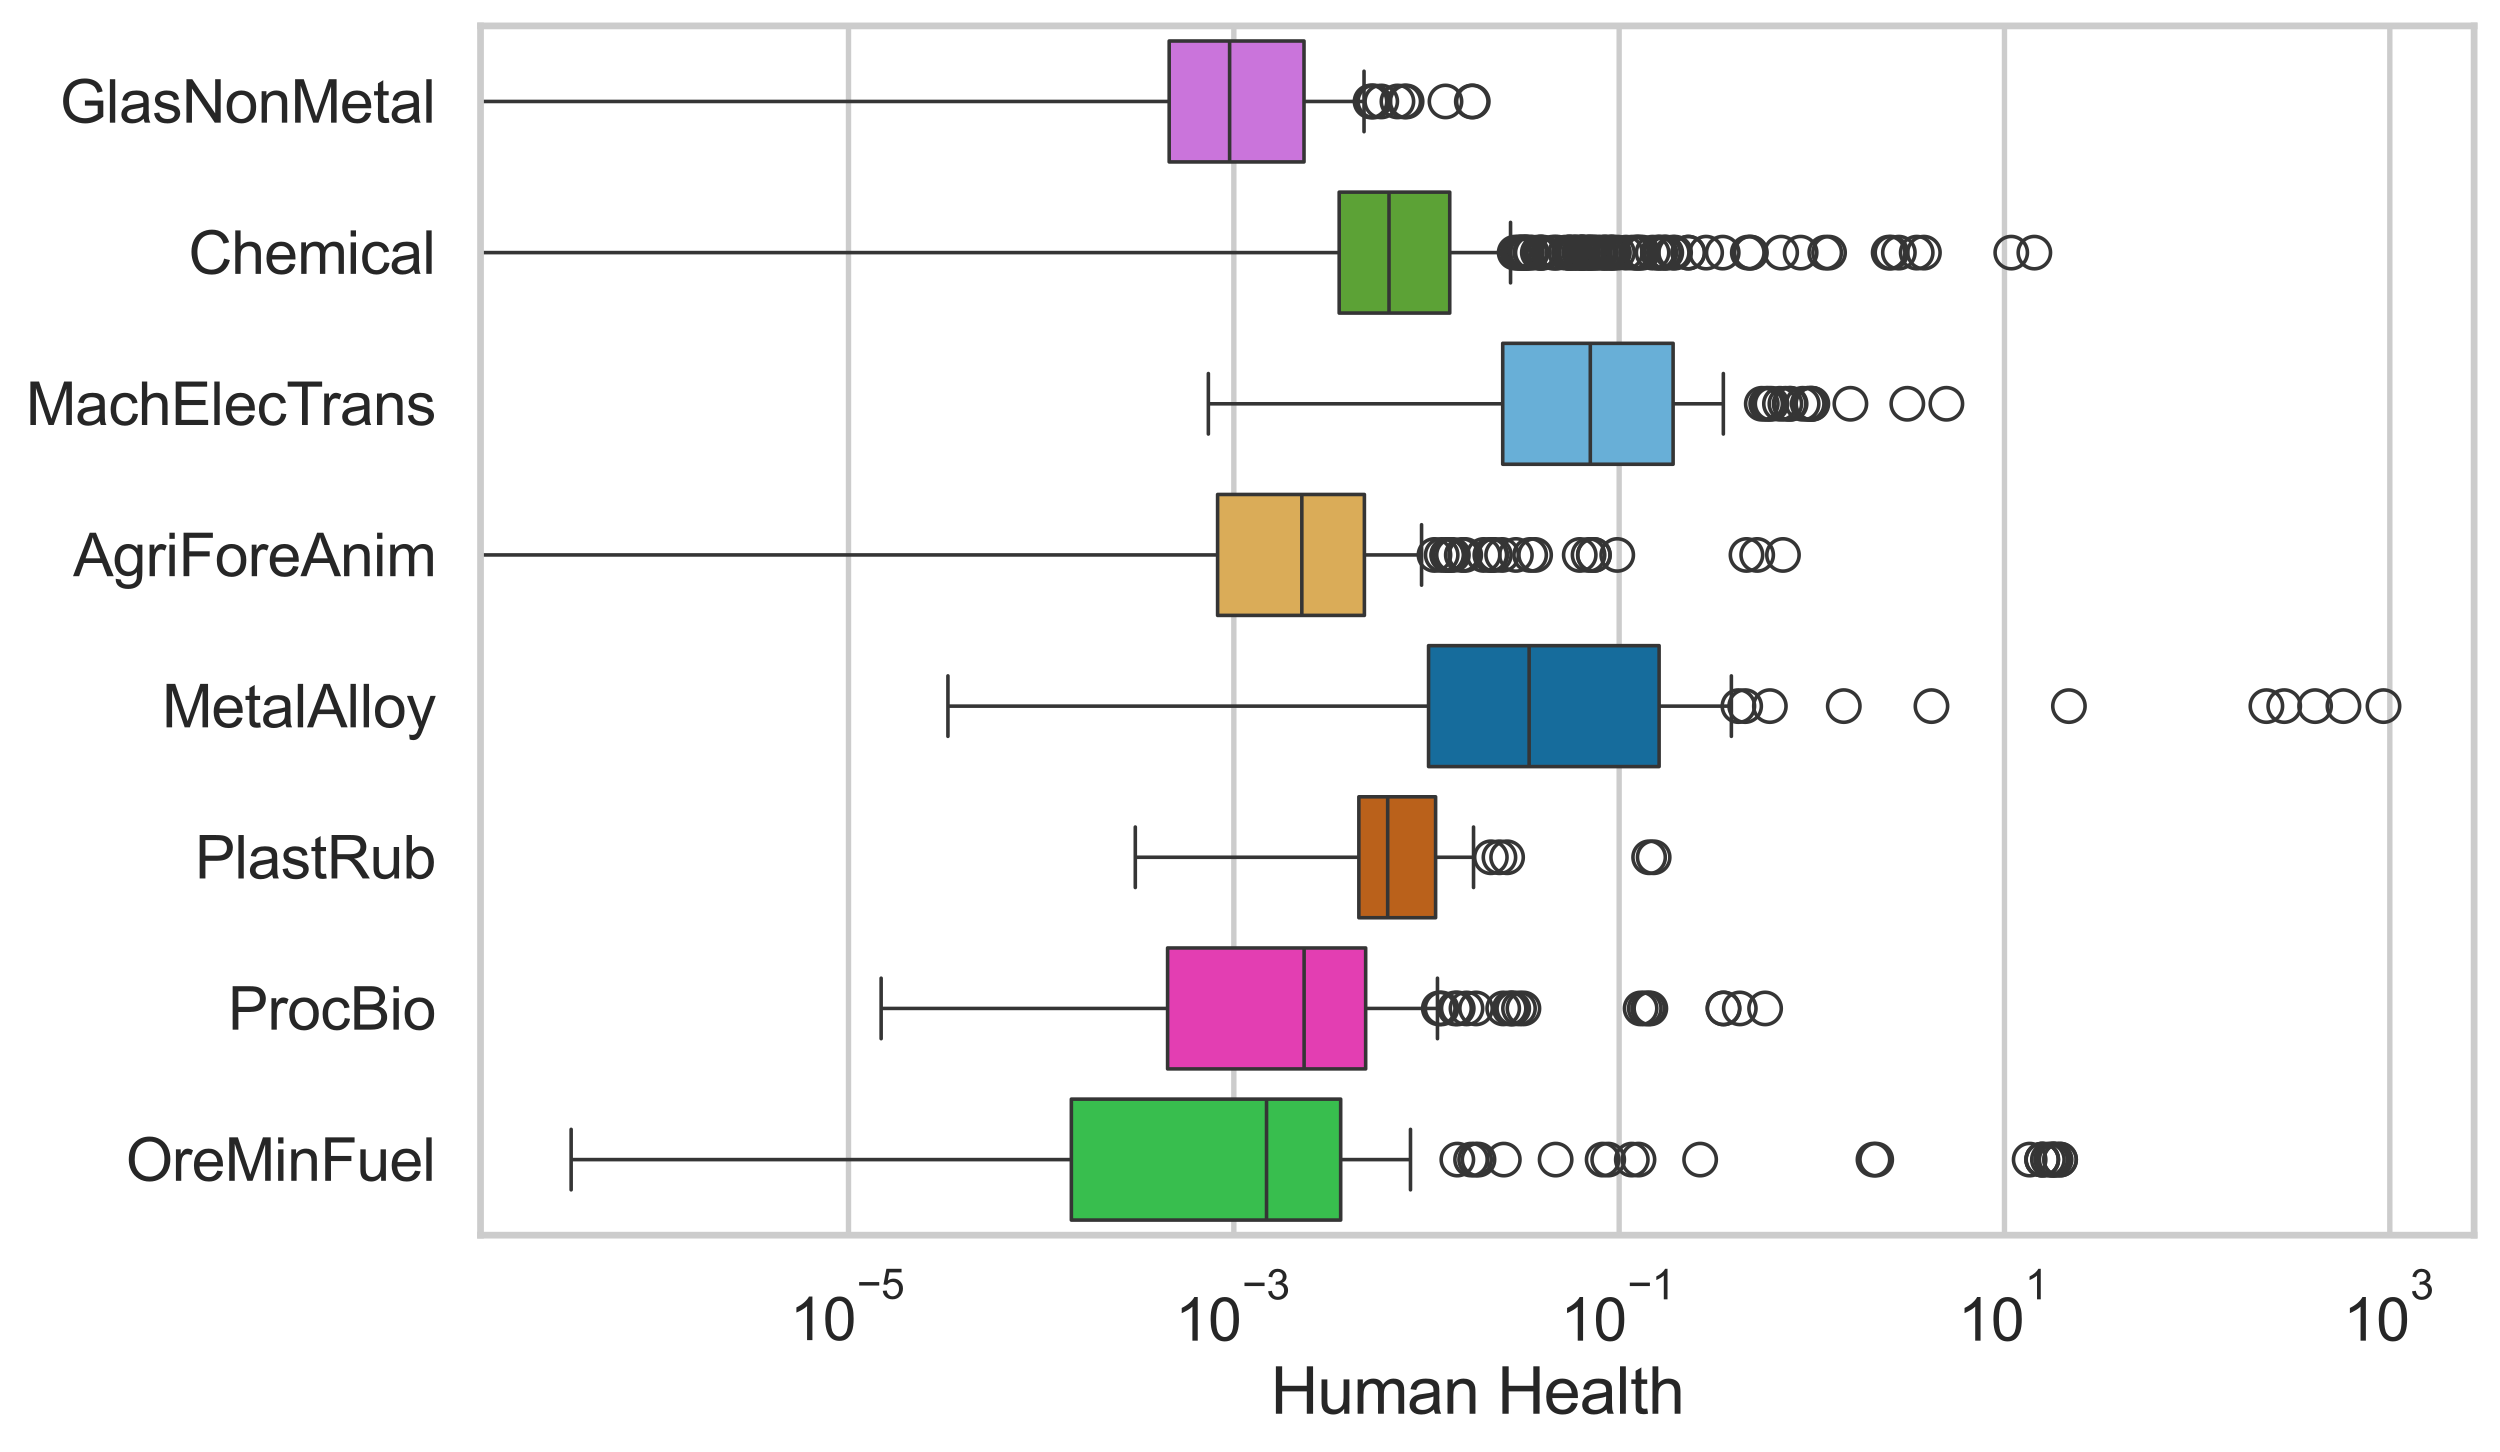 <?xml version="1.0" encoding="utf-8" standalone="no"?>
<!DOCTYPE svg PUBLIC "-//W3C//DTD SVG 1.1//EN"
  "http://www.w3.org/Graphics/SVG/1.1/DTD/svg11.dtd">
<svg xmlns:xlink="http://www.w3.org/1999/xlink" width="695.577pt" height="404.121pt" viewBox="0 0 695.577 404.121" xmlns="http://www.w3.org/2000/svg" version="1.1">
 <defs>
  <style type="text/css">*{stroke-linejoin: round; stroke-linecap: butt}</style>
 </defs>
 <g id="figure_1">
  <g id="patch_1">
   <path d="M 0 404.121 
L 695.577 404.121 
L 695.577 0 
L 0 0 
z
" style="fill: #ffffff"/>
  </g>
  <g id="axes_1">
   <g id="patch_2">
    <path d="M 133.697 343.665 
L 688.377 343.665 
L 688.377 7.2 
L 133.697 7.2 
z
" style="fill: #ffffff"/>
   </g>
   <g id="matplotlib.axis_1">
    <g id="xtick_1">
     <g id="line2d_1">
      <path d="M 236.079 343.665 
L 236.079 7.2 
" clip-path="url(#p8e096e083a)" style="fill: none; stroke: #cccccc; stroke-width: 1.5; stroke-linecap: round"/>
     </g>
     <g id="text_1">
      <!-- $\mathdefault{10^{-5}}$ -->
      <g style="fill: #262626" transform="translate(219.744 373.015) scale(0.165 -0.165)">
       <defs>
        <path id="ArialMT-31" d="M 2384 0 
L 1822 0 
L 1822 3584 
Q 1619 3391 1289 3197 
Q 959 3003 697 2906 
L 697 3450 
Q 1169 3672 1522 3987 
Q 1875 4303 2022 4600 
L 2384 4600 
L 2384 0 
z
" transform="scale(0.016)"/>
        <path id="ArialMT-30" d="M 266 2259 
Q 266 3072 433 3567 
Q 600 4063 929 4331 
Q 1259 4600 1759 4600 
Q 2128 4600 2406 4451 
Q 2684 4303 2865 4023 
Q 3047 3744 3150 3342 
Q 3253 2941 3253 2259 
Q 3253 1453 3087 958 
Q 2922 463 2592 192 
Q 2263 -78 1759 -78 
Q 1097 -78 719 397 
Q 266 969 266 2259 
z
M 844 2259 
Q 844 1131 1108 757 
Q 1372 384 1759 384 
Q 2147 384 2411 759 
Q 2675 1134 2675 2259 
Q 2675 3391 2411 3762 
Q 2147 4134 1753 4134 
Q 1366 4134 1134 3806 
Q 844 3388 844 2259 
z
" transform="scale(0.016)"/>
        <path id="ArialMT-2212" d="M 3381 1997 
L 356 1997 
L 356 2522 
L 3381 2522 
L 3381 1997 
z
" transform="scale(0.016)"/>
        <path id="ArialMT-35" d="M 266 1200 
L 856 1250 
Q 922 819 1161 601 
Q 1400 384 1738 384 
Q 2144 384 2425 690 
Q 2706 997 2706 1503 
Q 2706 1984 2436 2262 
Q 2166 2541 1728 2541 
Q 1456 2541 1237 2417 
Q 1019 2294 894 2097 
L 366 2166 
L 809 4519 
L 3088 4519 
L 3088 3981 
L 1259 3981 
L 1013 2750 
Q 1425 3038 1878 3038 
Q 2478 3038 2890 2622 
Q 3303 2206 3303 1553 
Q 3303 931 2941 478 
Q 2500 -78 1738 -78 
Q 1113 -78 717 272 
Q 322 622 266 1200 
z
" transform="scale(0.016)"/>
       </defs>
       <use xlink:href="#ArialMT-31" transform="translate(0 0.88)"/>
       <use xlink:href="#ArialMT-30" transform="translate(55.615 0.88)"/>
       <use xlink:href="#ArialMT-2212" transform="translate(112.973 70.573) scale(0.7)"/>
       <use xlink:href="#ArialMT-35" transform="translate(153.852 70.573) scale(0.7)"/>
      </g>
     </g>
    </g>
    <g id="xtick_2">
     <g id="line2d_2">
      <path d="M 343.289 343.665 
L 343.289 7.2 
" clip-path="url(#p8e096e083a)" style="fill: none; stroke: #cccccc; stroke-width: 1.5; stroke-linecap: round"/>
     </g>
     <g id="text_2">
      <!-- $\mathdefault{10^{-3}}$ -->
      <g style="fill: #262626" transform="translate(326.954 373.18) scale(0.165 -0.165)">
       <defs>
        <path id="ArialMT-33" d="M 269 1209 
L 831 1284 
Q 928 806 1161 595 
Q 1394 384 1728 384 
Q 2125 384 2398 659 
Q 2672 934 2672 1341 
Q 2672 1728 2419 1979 
Q 2166 2231 1775 2231 
Q 1616 2231 1378 2169 
L 1441 2663 
Q 1497 2656 1531 2656 
Q 1891 2656 2178 2843 
Q 2466 3031 2466 3422 
Q 2466 3731 2256 3934 
Q 2047 4138 1716 4138 
Q 1388 4138 1169 3931 
Q 950 3725 888 3313 
L 325 3413 
Q 428 3978 793 4289 
Q 1159 4600 1703 4600 
Q 2078 4600 2393 4439 
Q 2709 4278 2876 4000 
Q 3044 3722 3044 3409 
Q 3044 3113 2884 2869 
Q 2725 2625 2413 2481 
Q 2819 2388 3044 2092 
Q 3269 1797 3269 1353 
Q 3269 753 2831 336 
Q 2394 -81 1725 -81 
Q 1122 -81 723 278 
Q 325 638 269 1209 
z
" transform="scale(0.016)"/>
       </defs>
       <use xlink:href="#ArialMT-31" transform="translate(0 0.994)"/>
       <use xlink:href="#ArialMT-30" transform="translate(55.615 0.994)"/>
       <use xlink:href="#ArialMT-2212" transform="translate(112.973 70.688) scale(0.7)"/>
       <use xlink:href="#ArialMT-33" transform="translate(153.852 70.688) scale(0.7)"/>
      </g>
     </g>
    </g>
    <g id="xtick_3">
     <g id="line2d_3">
      <path d="M 450.499 343.665 
L 450.499 7.2 
" clip-path="url(#p8e096e083a)" style="fill: none; stroke: #cccccc; stroke-width: 1.5; stroke-linecap: round"/>
     </g>
     <g id="text_3">
      <!-- $\mathdefault{10^{-1}}$ -->
      <g style="fill: #262626" transform="translate(434.164 373.18) scale(0.165 -0.165)">
       <use xlink:href="#ArialMT-31" transform="translate(0 0.994)"/>
       <use xlink:href="#ArialMT-30" transform="translate(55.615 0.994)"/>
       <use xlink:href="#ArialMT-2212" transform="translate(112.973 70.688) scale(0.7)"/>
       <use xlink:href="#ArialMT-31" transform="translate(153.852 70.688) scale(0.7)"/>
      </g>
     </g>
    </g>
    <g id="xtick_4">
     <g id="line2d_4">
      <path d="M 557.709 343.665 
L 557.709 7.2 
" clip-path="url(#p8e096e083a)" style="fill: none; stroke: #cccccc; stroke-width: 1.5; stroke-linecap: round"/>
     </g>
     <g id="text_4">
      <!-- $\mathdefault{10^{1}}$ -->
      <g style="fill: #262626" transform="translate(544.757 373.18) scale(0.165 -0.165)">
       <use xlink:href="#ArialMT-31" transform="translate(0 0.994)"/>
       <use xlink:href="#ArialMT-30" transform="translate(55.615 0.994)"/>
       <use xlink:href="#ArialMT-31" transform="translate(112.973 70.688) scale(0.7)"/>
      </g>
     </g>
    </g>
    <g id="xtick_5">
     <g id="line2d_5">
      <path d="M 664.919 343.665 
L 664.919 7.2 
" clip-path="url(#p8e096e083a)" style="fill: none; stroke: #cccccc; stroke-width: 1.5; stroke-linecap: round"/>
     </g>
     <g id="text_5">
      <!-- $\mathdefault{10^{3}}$ -->
      <g style="fill: #262626" transform="translate(651.967 373.18) scale(0.165 -0.165)">
       <use xlink:href="#ArialMT-31" transform="translate(0 0.994)"/>
       <use xlink:href="#ArialMT-30" transform="translate(55.615 0.994)"/>
       <use xlink:href="#ArialMT-33" transform="translate(112.973 70.688) scale(0.7)"/>
      </g>
     </g>
    </g>
    <g id="text_6">
     <!-- Human Health -->
     <g style="fill: #262626" transform="translate(353.511 393.344) scale(0.18 -0.18)">
      <defs>
       <path id="ArialMT-48" d="M 513 0 
L 513 4581 
L 1119 4581 
L 1119 2700 
L 3500 2700 
L 3500 4581 
L 4106 4581 
L 4106 0 
L 3500 0 
L 3500 2159 
L 1119 2159 
L 1119 0 
L 513 0 
z
" transform="scale(0.016)"/>
       <path id="ArialMT-75" d="M 2597 0 
L 2597 488 
Q 2209 -75 1544 -75 
Q 1250 -75 995 37 
Q 741 150 617 320 
Q 494 491 444 738 
Q 409 903 409 1263 
L 409 3319 
L 972 3319 
L 972 1478 
Q 972 1038 1006 884 
Q 1059 663 1231 536 
Q 1403 409 1656 409 
Q 1909 409 2131 539 
Q 2353 669 2445 892 
Q 2538 1116 2538 1541 
L 2538 3319 
L 3100 3319 
L 3100 0 
L 2597 0 
z
" transform="scale(0.016)"/>
       <path id="ArialMT-6d" d="M 422 0 
L 422 3319 
L 925 3319 
L 925 2853 
Q 1081 3097 1340 3245 
Q 1600 3394 1931 3394 
Q 2300 3394 2536 3241 
Q 2772 3088 2869 2813 
Q 3263 3394 3894 3394 
Q 4388 3394 4653 3120 
Q 4919 2847 4919 2278 
L 4919 0 
L 4359 0 
L 4359 2091 
Q 4359 2428 4304 2576 
Q 4250 2725 4106 2815 
Q 3963 2906 3769 2906 
Q 3419 2906 3187 2673 
Q 2956 2441 2956 1928 
L 2956 0 
L 2394 0 
L 2394 2156 
Q 2394 2531 2256 2718 
Q 2119 2906 1806 2906 
Q 1569 2906 1367 2781 
Q 1166 2656 1075 2415 
Q 984 2175 984 1722 
L 984 0 
L 422 0 
z
" transform="scale(0.016)"/>
       <path id="ArialMT-61" d="M 2588 409 
Q 2275 144 1986 34 
Q 1697 -75 1366 -75 
Q 819 -75 525 192 
Q 231 459 231 875 
Q 231 1119 342 1320 
Q 453 1522 633 1644 
Q 813 1766 1038 1828 
Q 1203 1872 1538 1913 
Q 2219 1994 2541 2106 
Q 2544 2222 2544 2253 
Q 2544 2597 2384 2738 
Q 2169 2928 1744 2928 
Q 1347 2928 1158 2789 
Q 969 2650 878 2297 
L 328 2372 
Q 403 2725 575 2942 
Q 747 3159 1072 3276 
Q 1397 3394 1825 3394 
Q 2250 3394 2515 3294 
Q 2781 3194 2906 3042 
Q 3031 2891 3081 2659 
Q 3109 2516 3109 2141 
L 3109 1391 
Q 3109 606 3145 398 
Q 3181 191 3288 0 
L 2700 0 
Q 2613 175 2588 409 
z
M 2541 1666 
Q 2234 1541 1622 1453 
Q 1275 1403 1131 1340 
Q 988 1278 909 1158 
Q 831 1038 831 891 
Q 831 666 1001 516 
Q 1172 366 1500 366 
Q 1825 366 2078 508 
Q 2331 650 2450 897 
Q 2541 1088 2541 1459 
L 2541 1666 
z
" transform="scale(0.016)"/>
       <path id="ArialMT-6e" d="M 422 0 
L 422 3319 
L 928 3319 
L 928 2847 
Q 1294 3394 1984 3394 
Q 2284 3394 2536 3286 
Q 2788 3178 2913 3003 
Q 3038 2828 3088 2588 
Q 3119 2431 3119 2041 
L 3119 0 
L 2556 0 
L 2556 2019 
Q 2556 2363 2490 2533 
Q 2425 2703 2258 2804 
Q 2091 2906 1866 2906 
Q 1506 2906 1245 2678 
Q 984 2450 984 1813 
L 984 0 
L 422 0 
z
" transform="scale(0.016)"/>
       <path id="ArialMT-20" transform="scale(0.016)"/>
       <path id="ArialMT-65" d="M 2694 1069 
L 3275 997 
Q 3138 488 2766 206 
Q 2394 -75 1816 -75 
Q 1088 -75 661 373 
Q 234 822 234 1631 
Q 234 2469 665 2931 
Q 1097 3394 1784 3394 
Q 2450 3394 2872 2941 
Q 3294 2488 3294 1666 
Q 3294 1616 3291 1516 
L 816 1516 
Q 847 969 1125 678 
Q 1403 388 1819 388 
Q 2128 388 2347 550 
Q 2566 713 2694 1069 
z
M 847 1978 
L 2700 1978 
Q 2663 2397 2488 2606 
Q 2219 2931 1791 2931 
Q 1403 2931 1139 2672 
Q 875 2413 847 1978 
z
" transform="scale(0.016)"/>
       <path id="ArialMT-6c" d="M 409 0 
L 409 4581 
L 972 4581 
L 972 0 
L 409 0 
z
" transform="scale(0.016)"/>
       <path id="ArialMT-74" d="M 1650 503 
L 1731 6 
Q 1494 -44 1306 -44 
Q 1000 -44 831 53 
Q 663 150 594 308 
Q 525 466 525 972 
L 525 2881 
L 113 2881 
L 113 3319 
L 525 3319 
L 525 4141 
L 1084 4478 
L 1084 3319 
L 1650 3319 
L 1650 2881 
L 1084 2881 
L 1084 941 
Q 1084 700 1114 631 
Q 1144 563 1211 522 
Q 1278 481 1403 481 
Q 1497 481 1650 503 
z
" transform="scale(0.016)"/>
       <path id="ArialMT-68" d="M 422 0 
L 422 4581 
L 984 4581 
L 984 2938 
Q 1378 3394 1978 3394 
Q 2347 3394 2619 3248 
Q 2891 3103 3008 2847 
Q 3125 2591 3125 2103 
L 3125 0 
L 2563 0 
L 2563 2103 
Q 2563 2525 2380 2717 
Q 2197 2909 1863 2909 
Q 1613 2909 1392 2779 
Q 1172 2650 1078 2428 
Q 984 2206 984 1816 
L 984 0 
L 422 0 
z
" transform="scale(0.016)"/>
      </defs>
      <use xlink:href="#ArialMT-48"/>
      <use xlink:href="#ArialMT-75" transform="translate(72.217 0)"/>
      <use xlink:href="#ArialMT-6d" transform="translate(127.832 0)"/>
      <use xlink:href="#ArialMT-61" transform="translate(211.133 0)"/>
      <use xlink:href="#ArialMT-6e" transform="translate(266.748 0)"/>
      <use xlink:href="#ArialMT-20" transform="translate(322.363 0)"/>
      <use xlink:href="#ArialMT-48" transform="translate(350.146 0)"/>
      <use xlink:href="#ArialMT-65" transform="translate(422.363 0)"/>
      <use xlink:href="#ArialMT-61" transform="translate(477.979 0)"/>
      <use xlink:href="#ArialMT-6c" transform="translate(533.594 0)"/>
      <use xlink:href="#ArialMT-74" transform="translate(555.811 0)"/>
      <use xlink:href="#ArialMT-68" transform="translate(583.594 0)"/>
     </g>
    </g>
   </g>
   <g id="matplotlib.axis_2">
    <g id="ytick_1">
     <g id="text_7">
      <!-- GlasNonMetal -->
      <g style="fill: #262626" transform="translate(16.659 34.134) scale(0.165 -0.165)">
       <defs>
        <path id="ArialMT-47" d="M 2638 1797 
L 2638 2334 
L 4578 2338 
L 4578 638 
Q 4131 281 3656 101 
Q 3181 -78 2681 -78 
Q 2006 -78 1454 211 
Q 903 500 622 1047 
Q 341 1594 341 2269 
Q 341 2938 620 3517 
Q 900 4097 1425 4378 
Q 1950 4659 2634 4659 
Q 3131 4659 3532 4498 
Q 3934 4338 4162 4050 
Q 4391 3763 4509 3300 
L 3963 3150 
Q 3859 3500 3706 3700 
Q 3553 3900 3268 4020 
Q 2984 4141 2638 4141 
Q 2222 4141 1919 4014 
Q 1616 3888 1430 3681 
Q 1244 3475 1141 3228 
Q 966 2803 966 2306 
Q 966 1694 1177 1281 
Q 1388 869 1791 669 
Q 2194 469 2647 469 
Q 3041 469 3416 620 
Q 3791 772 3984 944 
L 3984 1797 
L 2638 1797 
z
" transform="scale(0.016)"/>
        <path id="ArialMT-73" d="M 197 991 
L 753 1078 
Q 800 744 1014 566 
Q 1228 388 1613 388 
Q 2000 388 2187 545 
Q 2375 703 2375 916 
Q 2375 1106 2209 1216 
Q 2094 1291 1634 1406 
Q 1016 1563 777 1677 
Q 538 1791 414 1992 
Q 291 2194 291 2438 
Q 291 2659 392 2848 
Q 494 3038 669 3163 
Q 800 3259 1026 3326 
Q 1253 3394 1513 3394 
Q 1903 3394 2198 3281 
Q 2494 3169 2634 2976 
Q 2775 2784 2828 2463 
L 2278 2388 
Q 2241 2644 2061 2787 
Q 1881 2931 1553 2931 
Q 1166 2931 1000 2803 
Q 834 2675 834 2503 
Q 834 2394 903 2306 
Q 972 2216 1119 2156 
Q 1203 2125 1616 2013 
Q 2213 1853 2448 1751 
Q 2684 1650 2818 1456 
Q 2953 1263 2953 975 
Q 2953 694 2789 445 
Q 2625 197 2315 61 
Q 2006 -75 1616 -75 
Q 969 -75 630 194 
Q 291 463 197 991 
z
" transform="scale(0.016)"/>
        <path id="ArialMT-4e" d="M 488 0 
L 488 4581 
L 1109 4581 
L 3516 984 
L 3516 4581 
L 4097 4581 
L 4097 0 
L 3475 0 
L 1069 3600 
L 1069 0 
L 488 0 
z
" transform="scale(0.016)"/>
        <path id="ArialMT-6f" d="M 213 1659 
Q 213 2581 725 3025 
Q 1153 3394 1769 3394 
Q 2453 3394 2887 2945 
Q 3322 2497 3322 1706 
Q 3322 1066 3130 698 
Q 2938 331 2570 128 
Q 2203 -75 1769 -75 
Q 1072 -75 642 372 
Q 213 819 213 1659 
z
M 791 1659 
Q 791 1022 1069 705 
Q 1347 388 1769 388 
Q 2188 388 2466 706 
Q 2744 1025 2744 1678 
Q 2744 2294 2464 2611 
Q 2184 2928 1769 2928 
Q 1347 2928 1069 2612 
Q 791 2297 791 1659 
z
" transform="scale(0.016)"/>
        <path id="ArialMT-4d" d="M 475 0 
L 475 4581 
L 1388 4581 
L 2472 1338 
Q 2622 884 2691 659 
Q 2769 909 2934 1394 
L 4031 4581 
L 4847 4581 
L 4847 0 
L 4263 0 
L 4263 3834 
L 2931 0 
L 2384 0 
L 1059 3900 
L 1059 0 
L 475 0 
z
" transform="scale(0.016)"/>
       </defs>
       <use xlink:href="#ArialMT-47"/>
       <use xlink:href="#ArialMT-6c" transform="translate(77.783 0)"/>
       <use xlink:href="#ArialMT-61" transform="translate(100 0)"/>
       <use xlink:href="#ArialMT-73" transform="translate(155.615 0)"/>
       <use xlink:href="#ArialMT-4e" transform="translate(205.615 0)"/>
       <use xlink:href="#ArialMT-6f" transform="translate(277.832 0)"/>
       <use xlink:href="#ArialMT-6e" transform="translate(333.447 0)"/>
       <use xlink:href="#ArialMT-4d" transform="translate(389.062 0)"/>
       <use xlink:href="#ArialMT-65" transform="translate(472.363 0)"/>
       <use xlink:href="#ArialMT-74" transform="translate(527.979 0)"/>
       <use xlink:href="#ArialMT-61" transform="translate(555.762 0)"/>
       <use xlink:href="#ArialMT-6c" transform="translate(611.377 0)"/>
      </g>
     </g>
    </g>
    <g id="ytick_2">
     <g id="text_8">
      <!-- Chemical -->
      <g style="fill: #262626" transform="translate(52.428 76.192) scale(0.165 -0.165)">
       <defs>
        <path id="ArialMT-43" d="M 3763 1606 
L 4369 1453 
Q 4178 706 3683 314 
Q 3188 -78 2472 -78 
Q 1731 -78 1267 223 
Q 803 525 561 1097 
Q 319 1669 319 2325 
Q 319 3041 592 3573 
Q 866 4106 1370 4382 
Q 1875 4659 2481 4659 
Q 3169 4659 3637 4309 
Q 4106 3959 4291 3325 
L 3694 3184 
Q 3534 3684 3231 3912 
Q 2928 4141 2469 4141 
Q 1941 4141 1586 3887 
Q 1231 3634 1087 3207 
Q 944 2781 944 2328 
Q 944 1744 1114 1308 
Q 1284 872 1643 656 
Q 2003 441 2422 441 
Q 2931 441 3284 734 
Q 3638 1028 3763 1606 
z
" transform="scale(0.016)"/>
        <path id="ArialMT-69" d="M 425 3934 
L 425 4581 
L 988 4581 
L 988 3934 
L 425 3934 
z
M 425 0 
L 425 3319 
L 988 3319 
L 988 0 
L 425 0 
z
" transform="scale(0.016)"/>
        <path id="ArialMT-63" d="M 2588 1216 
L 3141 1144 
Q 3050 572 2676 248 
Q 2303 -75 1759 -75 
Q 1078 -75 664 370 
Q 250 816 250 1647 
Q 250 2184 428 2587 
Q 606 2991 970 3192 
Q 1334 3394 1763 3394 
Q 2303 3394 2647 3120 
Q 2991 2847 3088 2344 
L 2541 2259 
Q 2463 2594 2264 2762 
Q 2066 2931 1784 2931 
Q 1359 2931 1093 2626 
Q 828 2322 828 1663 
Q 828 994 1084 691 
Q 1341 388 1753 388 
Q 2084 388 2306 591 
Q 2528 794 2588 1216 
z
" transform="scale(0.016)"/>
       </defs>
       <use xlink:href="#ArialMT-43"/>
       <use xlink:href="#ArialMT-68" transform="translate(72.217 0)"/>
       <use xlink:href="#ArialMT-65" transform="translate(127.832 0)"/>
       <use xlink:href="#ArialMT-6d" transform="translate(183.447 0)"/>
       <use xlink:href="#ArialMT-69" transform="translate(266.748 0)"/>
       <use xlink:href="#ArialMT-63" transform="translate(288.965 0)"/>
       <use xlink:href="#ArialMT-61" transform="translate(338.965 0)"/>
       <use xlink:href="#ArialMT-6c" transform="translate(394.58 0)"/>
      </g>
     </g>
    </g>
    <g id="ytick_3">
     <g id="text_9">
      <!-- MachElecTrans -->
      <g style="fill: #262626" transform="translate(7.2 118.25) scale(0.165 -0.165)">
       <defs>
        <path id="ArialMT-45" d="M 506 0 
L 506 4581 
L 3819 4581 
L 3819 4041 
L 1113 4041 
L 1113 2638 
L 3647 2638 
L 3647 2100 
L 1113 2100 
L 1113 541 
L 3925 541 
L 3925 0 
L 506 0 
z
" transform="scale(0.016)"/>
        <path id="ArialMT-54" d="M 1659 0 
L 1659 4041 
L 150 4041 
L 150 4581 
L 3781 4581 
L 3781 4041 
L 2266 4041 
L 2266 0 
L 1659 0 
z
" transform="scale(0.016)"/>
        <path id="ArialMT-72" d="M 416 0 
L 416 3319 
L 922 3319 
L 922 2816 
Q 1116 3169 1280 3281 
Q 1444 3394 1641 3394 
Q 1925 3394 2219 3213 
L 2025 2691 
Q 1819 2813 1613 2813 
Q 1428 2813 1281 2702 
Q 1134 2591 1072 2394 
Q 978 2094 978 1738 
L 978 0 
L 416 0 
z
" transform="scale(0.016)"/>
       </defs>
       <use xlink:href="#ArialMT-4d"/>
       <use xlink:href="#ArialMT-61" transform="translate(83.301 0)"/>
       <use xlink:href="#ArialMT-63" transform="translate(138.916 0)"/>
       <use xlink:href="#ArialMT-68" transform="translate(188.916 0)"/>
       <use xlink:href="#ArialMT-45" transform="translate(244.531 0)"/>
       <use xlink:href="#ArialMT-6c" transform="translate(311.23 0)"/>
       <use xlink:href="#ArialMT-65" transform="translate(333.447 0)"/>
       <use xlink:href="#ArialMT-63" transform="translate(389.062 0)"/>
       <use xlink:href="#ArialMT-54" transform="translate(439.062 0)"/>
       <use xlink:href="#ArialMT-72" transform="translate(496.396 0)"/>
       <use xlink:href="#ArialMT-61" transform="translate(529.697 0)"/>
       <use xlink:href="#ArialMT-6e" transform="translate(585.312 0)"/>
       <use xlink:href="#ArialMT-73" transform="translate(640.928 0)"/>
      </g>
     </g>
    </g>
    <g id="ytick_4">
     <g id="text_10">
      <!-- AgriForeAnim -->
      <g style="fill: #262626" transform="translate(20.341 160.308) scale(0.165 -0.165)">
       <defs>
        <path id="ArialMT-41" d="M -9 0 
L 1750 4581 
L 2403 4581 
L 4278 0 
L 3588 0 
L 3053 1388 
L 1138 1388 
L 634 0 
L -9 0 
z
M 1313 1881 
L 2866 1881 
L 2388 3150 
Q 2169 3728 2063 4100 
Q 1975 3659 1816 3225 
L 1313 1881 
z
" transform="scale(0.016)"/>
        <path id="ArialMT-67" d="M 319 -275 
L 866 -356 
Q 900 -609 1056 -725 
Q 1266 -881 1628 -881 
Q 2019 -881 2231 -725 
Q 2444 -569 2519 -288 
Q 2563 -116 2559 434 
Q 2191 0 1641 0 
Q 956 0 581 494 
Q 206 988 206 1678 
Q 206 2153 378 2554 
Q 550 2956 876 3175 
Q 1203 3394 1644 3394 
Q 2231 3394 2613 2919 
L 2613 3319 
L 3131 3319 
L 3131 450 
Q 3131 -325 2973 -648 
Q 2816 -972 2473 -1159 
Q 2131 -1347 1631 -1347 
Q 1038 -1347 672 -1080 
Q 306 -813 319 -275 
z
M 784 1719 
Q 784 1066 1043 766 
Q 1303 466 1694 466 
Q 2081 466 2343 764 
Q 2606 1063 2606 1700 
Q 2606 2309 2336 2618 
Q 2066 2928 1684 2928 
Q 1309 2928 1046 2623 
Q 784 2319 784 1719 
z
" transform="scale(0.016)"/>
        <path id="ArialMT-46" d="M 525 0 
L 525 4581 
L 3616 4581 
L 3616 4041 
L 1131 4041 
L 1131 2622 
L 3281 2622 
L 3281 2081 
L 1131 2081 
L 1131 0 
L 525 0 
z
" transform="scale(0.016)"/>
       </defs>
       <use xlink:href="#ArialMT-41"/>
       <use xlink:href="#ArialMT-67" transform="translate(66.699 0)"/>
       <use xlink:href="#ArialMT-72" transform="translate(122.314 0)"/>
       <use xlink:href="#ArialMT-69" transform="translate(155.615 0)"/>
       <use xlink:href="#ArialMT-46" transform="translate(177.832 0)"/>
       <use xlink:href="#ArialMT-6f" transform="translate(238.916 0)"/>
       <use xlink:href="#ArialMT-72" transform="translate(294.531 0)"/>
       <use xlink:href="#ArialMT-65" transform="translate(327.832 0)"/>
       <use xlink:href="#ArialMT-41" transform="translate(383.447 0)"/>
       <use xlink:href="#ArialMT-6e" transform="translate(450.146 0)"/>
       <use xlink:href="#ArialMT-69" transform="translate(505.762 0)"/>
       <use xlink:href="#ArialMT-6d" transform="translate(527.979 0)"/>
      </g>
     </g>
    </g>
    <g id="ytick_5">
     <g id="text_11">
      <!-- MetalAlloy -->
      <g style="fill: #262626" transform="translate(45.088 202.366) scale(0.165 -0.165)">
       <defs>
        <path id="ArialMT-79" d="M 397 -1278 
L 334 -750 
Q 519 -800 656 -800 
Q 844 -800 956 -737 
Q 1069 -675 1141 -563 
Q 1194 -478 1313 -144 
Q 1328 -97 1363 -6 
L 103 3319 
L 709 3319 
L 1400 1397 
Q 1534 1031 1641 628 
Q 1738 1016 1872 1384 
L 2581 3319 
L 3144 3319 
L 1881 -56 
Q 1678 -603 1566 -809 
Q 1416 -1088 1222 -1217 
Q 1028 -1347 759 -1347 
Q 597 -1347 397 -1278 
z
" transform="scale(0.016)"/>
       </defs>
       <use xlink:href="#ArialMT-4d"/>
       <use xlink:href="#ArialMT-65" transform="translate(83.301 0)"/>
       <use xlink:href="#ArialMT-74" transform="translate(138.916 0)"/>
       <use xlink:href="#ArialMT-61" transform="translate(166.699 0)"/>
       <use xlink:href="#ArialMT-6c" transform="translate(222.314 0)"/>
       <use xlink:href="#ArialMT-41" transform="translate(244.531 0)"/>
       <use xlink:href="#ArialMT-6c" transform="translate(311.23 0)"/>
       <use xlink:href="#ArialMT-6c" transform="translate(333.447 0)"/>
       <use xlink:href="#ArialMT-6f" transform="translate(355.664 0)"/>
       <use xlink:href="#ArialMT-79" transform="translate(411.279 0)"/>
      </g>
     </g>
    </g>
    <g id="ytick_6">
     <g id="text_12">
      <!-- PlastRub -->
      <g style="fill: #262626" transform="translate(54.248 244.425) scale(0.165 -0.165)">
       <defs>
        <path id="ArialMT-50" d="M 494 0 
L 494 4581 
L 2222 4581 
Q 2678 4581 2919 4538 
Q 3256 4481 3484 4323 
Q 3713 4166 3852 3881 
Q 3991 3597 3991 3256 
Q 3991 2672 3619 2267 
Q 3247 1863 2275 1863 
L 1100 1863 
L 1100 0 
L 494 0 
z
M 1100 2403 
L 2284 2403 
Q 2872 2403 3119 2622 
Q 3366 2841 3366 3238 
Q 3366 3525 3220 3729 
Q 3075 3934 2838 4000 
Q 2684 4041 2272 4041 
L 1100 4041 
L 1100 2403 
z
" transform="scale(0.016)"/>
        <path id="ArialMT-52" d="M 503 0 
L 503 4581 
L 2534 4581 
Q 3147 4581 3465 4457 
Q 3784 4334 3975 4021 
Q 4166 3709 4166 3331 
Q 4166 2844 3850 2509 
Q 3534 2175 2875 2084 
Q 3116 1969 3241 1856 
Q 3506 1613 3744 1247 
L 4541 0 
L 3778 0 
L 3172 953 
Q 2906 1366 2734 1584 
Q 2563 1803 2427 1890 
Q 2291 1978 2150 2013 
Q 2047 2034 1813 2034 
L 1109 2034 
L 1109 0 
L 503 0 
z
M 1109 2559 
L 2413 2559 
Q 2828 2559 3062 2645 
Q 3297 2731 3419 2920 
Q 3541 3109 3541 3331 
Q 3541 3656 3305 3865 
Q 3069 4075 2559 4075 
L 1109 4075 
L 1109 2559 
z
" transform="scale(0.016)"/>
        <path id="ArialMT-62" d="M 941 0 
L 419 0 
L 419 4581 
L 981 4581 
L 981 2947 
Q 1338 3394 1891 3394 
Q 2197 3394 2470 3270 
Q 2744 3147 2920 2923 
Q 3097 2700 3197 2384 
Q 3297 2069 3297 1709 
Q 3297 856 2875 390 
Q 2453 -75 1863 -75 
Q 1275 -75 941 416 
L 941 0 
z
M 934 1684 
Q 934 1088 1097 822 
Q 1363 388 1816 388 
Q 2184 388 2453 708 
Q 2722 1028 2722 1663 
Q 2722 2313 2464 2622 
Q 2206 2931 1841 2931 
Q 1472 2931 1203 2611 
Q 934 2291 934 1684 
z
" transform="scale(0.016)"/>
       </defs>
       <use xlink:href="#ArialMT-50"/>
       <use xlink:href="#ArialMT-6c" transform="translate(66.699 0)"/>
       <use xlink:href="#ArialMT-61" transform="translate(88.916 0)"/>
       <use xlink:href="#ArialMT-73" transform="translate(144.531 0)"/>
       <use xlink:href="#ArialMT-74" transform="translate(194.531 0)"/>
       <use xlink:href="#ArialMT-52" transform="translate(222.314 0)"/>
       <use xlink:href="#ArialMT-75" transform="translate(294.531 0)"/>
       <use xlink:href="#ArialMT-62" transform="translate(350.146 0)"/>
      </g>
     </g>
    </g>
    <g id="ytick_7">
     <g id="text_13">
      <!-- ProcBio -->
      <g style="fill: #262626" transform="translate(63.424 286.483) scale(0.165 -0.165)">
       <defs>
        <path id="ArialMT-42" d="M 469 0 
L 469 4581 
L 2188 4581 
Q 2713 4581 3030 4442 
Q 3347 4303 3526 4014 
Q 3706 3725 3706 3409 
Q 3706 3116 3547 2856 
Q 3388 2597 3066 2438 
Q 3481 2316 3704 2022 
Q 3928 1728 3928 1328 
Q 3928 1006 3792 729 
Q 3656 453 3456 303 
Q 3256 153 2954 76 
Q 2653 0 2216 0 
L 469 0 
z
M 1075 2656 
L 2066 2656 
Q 2469 2656 2644 2709 
Q 2875 2778 2992 2937 
Q 3109 3097 3109 3338 
Q 3109 3566 3000 3739 
Q 2891 3913 2687 3977 
Q 2484 4041 1991 4041 
L 1075 4041 
L 1075 2656 
z
M 1075 541 
L 2216 541 
Q 2509 541 2628 563 
Q 2838 600 2978 687 
Q 3119 775 3209 942 
Q 3300 1109 3300 1328 
Q 3300 1584 3169 1773 
Q 3038 1963 2805 2039 
Q 2572 2116 2134 2116 
L 1075 2116 
L 1075 541 
z
" transform="scale(0.016)"/>
       </defs>
       <use xlink:href="#ArialMT-50"/>
       <use xlink:href="#ArialMT-72" transform="translate(66.699 0)"/>
       <use xlink:href="#ArialMT-6f" transform="translate(100 0)"/>
       <use xlink:href="#ArialMT-63" transform="translate(155.615 0)"/>
       <use xlink:href="#ArialMT-42" transform="translate(205.615 0)"/>
       <use xlink:href="#ArialMT-69" transform="translate(272.314 0)"/>
       <use xlink:href="#ArialMT-6f" transform="translate(294.531 0)"/>
      </g>
     </g>
    </g>
    <g id="ytick_8">
     <g id="text_14">
      <!-- OreMinFuel -->
      <g style="fill: #262626" transform="translate(35.013 328.541) scale(0.165 -0.165)">
       <defs>
        <path id="ArialMT-4f" d="M 309 2231 
Q 309 3372 921 4017 
Q 1534 4663 2503 4663 
Q 3138 4663 3647 4359 
Q 4156 4056 4423 3514 
Q 4691 2972 4691 2284 
Q 4691 1588 4409 1038 
Q 4128 488 3612 205 
Q 3097 -78 2500 -78 
Q 1853 -78 1343 234 
Q 834 547 571 1087 
Q 309 1628 309 2231 
z
M 934 2222 
Q 934 1394 1379 917 
Q 1825 441 2497 441 
Q 3181 441 3623 922 
Q 4066 1403 4066 2288 
Q 4066 2847 3877 3264 
Q 3688 3681 3323 3911 
Q 2959 4141 2506 4141 
Q 1863 4141 1398 3698 
Q 934 3256 934 2222 
z
" transform="scale(0.016)"/>
       </defs>
       <use xlink:href="#ArialMT-4f"/>
       <use xlink:href="#ArialMT-72" transform="translate(77.783 0)"/>
       <use xlink:href="#ArialMT-65" transform="translate(111.084 0)"/>
       <use xlink:href="#ArialMT-4d" transform="translate(166.699 0)"/>
       <use xlink:href="#ArialMT-69" transform="translate(250 0)"/>
       <use xlink:href="#ArialMT-6e" transform="translate(272.217 0)"/>
       <use xlink:href="#ArialMT-46" transform="translate(327.832 0)"/>
       <use xlink:href="#ArialMT-75" transform="translate(388.916 0)"/>
       <use xlink:href="#ArialMT-65" transform="translate(444.531 0)"/>
       <use xlink:href="#ArialMT-6c" transform="translate(500.146 0)"/>
      </g>
     </g>
    </g>
   </g>
   <g id="patch_3">
    <path d="M 325.303 11.406 
L 325.303 45.052 
L 362.815 45.052 
L 362.815 11.406 
L 325.303 11.406 
z
" clip-path="url(#p8e096e083a)" style="fill: #ca74db; stroke: #353535; stroke-linejoin: miter"/>
   </g>
   <g id="line2d_6">
    <path d="M 325.303 28.229 
L -1 28.229 
" clip-path="url(#p8e096e083a)" style="fill: none; stroke: #353535"/>
   </g>
   <g id="line2d_7">
    <path d="M 362.815 28.229 
L 379.515 28.229 
" clip-path="url(#p8e096e083a)" style="fill: none; stroke: #353535"/>
   </g>
   <g id="line2d_8">
    <path clip-path="url(#p8e096e083a)" style="fill: none; stroke: #353535; stroke-linecap: round"/>
   </g>
   <g id="line2d_9">
    <path d="M 379.515 19.817 
L 379.515 36.641 
" clip-path="url(#p8e096e083a)" style="fill: none; stroke: #353535; stroke-linecap: round"/>
   </g>
   <g id="line2d_10">
    <defs>
     <path id="m62e388b3fa" d="M 0 4.5 
C 1.193 4.5 2.338 4.026 3.182 3.182 
C 4.026 2.338 4.5 1.193 4.5 0 
C 4.5 -1.193 4.026 -2.338 3.182 -3.182 
C 2.338 -4.026 1.193 -4.5 0 -4.5 
C -1.193 -4.5 -2.338 -4.026 -3.182 -3.182 
C -4.026 -2.338 -4.5 -1.193 -4.5 0 
C -4.5 1.193 -4.026 2.338 -3.182 3.182 
C -2.338 4.026 -1.193 4.5 0 4.5 
z
" style="stroke: #353535"/>
    </defs>
    <g clip-path="url(#p8e096e083a)">
     <use xlink:href="#m62e388b3fa" x="381.326" y="28.229" style="fill-opacity: 0; stroke: #353535"/>
     <use xlink:href="#m62e388b3fa" x="409.504" y="28.229" style="fill-opacity: 0; stroke: #353535"/>
     <use xlink:href="#m62e388b3fa" x="384.31" y="28.229" style="fill-opacity: 0; stroke: #353535"/>
     <use xlink:href="#m62e388b3fa" x="409.773" y="28.229" style="fill-opacity: 0; stroke: #353535"/>
     <use xlink:href="#m62e388b3fa" x="388.81" y="28.229" style="fill-opacity: 0; stroke: #353535"/>
     <use xlink:href="#m62e388b3fa" x="390.721" y="28.229" style="fill-opacity: 0; stroke: #353535"/>
     <use xlink:href="#m62e388b3fa" x="381.789" y="28.229" style="fill-opacity: 0; stroke: #353535"/>
     <use xlink:href="#m62e388b3fa" x="382.368" y="28.229" style="fill-opacity: 0; stroke: #353535"/>
     <use xlink:href="#m62e388b3fa" x="402.18" y="28.229" style="fill-opacity: 0; stroke: #353535"/>
     <use xlink:href="#m62e388b3fa" x="391.362" y="28.229" style="fill-opacity: 0; stroke: #353535"/>
    </g>
   </g>
   <g id="patch_4">
    <path d="M 372.602 53.464 
L 372.602 87.11 
L 403.361 87.11 
L 403.361 53.464 
L 372.602 53.464 
z
" clip-path="url(#p8e096e083a)" style="fill: #5ca236; stroke: #353535; stroke-linejoin: miter"/>
   </g>
   <g id="line2d_11">
    <path d="M 372.602 70.287 
L -1 70.287 
" clip-path="url(#p8e096e083a)" style="fill: none; stroke: #353535"/>
   </g>
   <g id="line2d_12">
    <path d="M 403.361 70.287 
L 420.281 70.287 
" clip-path="url(#p8e096e083a)" style="fill: none; stroke: #353535"/>
   </g>
   <g id="line2d_13">
    <path clip-path="url(#p8e096e083a)" style="fill: none; stroke: #353535; stroke-linecap: round"/>
   </g>
   <g id="line2d_14">
    <path d="M 420.281 61.875 
L 420.281 78.699 
" clip-path="url(#p8e096e083a)" style="fill: none; stroke: #353535; stroke-linecap: round"/>
   </g>
   <g id="line2d_15">
    <g clip-path="url(#p8e096e083a)">
     <use xlink:href="#m62e388b3fa" x="436.781" y="70.287" style="fill-opacity: 0; stroke: #353535"/>
     <use xlink:href="#m62e388b3fa" x="465.393" y="70.287" style="fill-opacity: 0; stroke: #353535"/>
     <use xlink:href="#m62e388b3fa" x="463.385" y="70.287" style="fill-opacity: 0; stroke: #353535"/>
     <use xlink:href="#m62e388b3fa" x="440.344" y="70.287" style="fill-opacity: 0; stroke: #353535"/>
     <use xlink:href="#m62e388b3fa" x="439.366" y="70.287" style="fill-opacity: 0; stroke: #353535"/>
     <use xlink:href="#m62e388b3fa" x="461.465" y="70.287" style="fill-opacity: 0; stroke: #353535"/>
     <use xlink:href="#m62e388b3fa" x="526.241" y="70.287" style="fill-opacity: 0; stroke: #353535"/>
     <use xlink:href="#m62e388b3fa" x="443.508" y="70.287" style="fill-opacity: 0; stroke: #353535"/>
     <use xlink:href="#m62e388b3fa" x="461.973" y="70.287" style="fill-opacity: 0; stroke: #353535"/>
     <use xlink:href="#m62e388b3fa" x="432.046" y="70.287" style="fill-opacity: 0; stroke: #353535"/>
     <use xlink:href="#m62e388b3fa" x="487.153" y="70.287" style="fill-opacity: 0; stroke: #353535"/>
     <use xlink:href="#m62e388b3fa" x="436.607" y="70.287" style="fill-opacity: 0; stroke: #353535"/>
     <use xlink:href="#m62e388b3fa" x="433.325" y="70.287" style="fill-opacity: 0; stroke: #353535"/>
     <use xlink:href="#m62e388b3fa" x="442.381" y="70.287" style="fill-opacity: 0; stroke: #353535"/>
     <use xlink:href="#m62e388b3fa" x="446.601" y="70.287" style="fill-opacity: 0; stroke: #353535"/>
     <use xlink:href="#m62e388b3fa" x="455.717" y="70.287" style="fill-opacity: 0; stroke: #353535"/>
     <use xlink:href="#m62e388b3fa" x="428.731" y="70.287" style="fill-opacity: 0; stroke: #353535"/>
     <use xlink:href="#m62e388b3fa" x="432.726" y="70.287" style="fill-opacity: 0; stroke: #353535"/>
     <use xlink:href="#m62e388b3fa" x="424.332" y="70.287" style="fill-opacity: 0; stroke: #353535"/>
     <use xlink:href="#m62e388b3fa" x="424.31" y="70.287" style="fill-opacity: 0; stroke: #353535"/>
     <use xlink:href="#m62e388b3fa" x="427.864" y="70.287" style="fill-opacity: 0; stroke: #353535"/>
     <use xlink:href="#m62e388b3fa" x="535.294" y="70.287" style="fill-opacity: 0; stroke: #353535"/>
     <use xlink:href="#m62e388b3fa" x="486.971" y="70.287" style="fill-opacity: 0; stroke: #353535"/>
     <use xlink:href="#m62e388b3fa" x="446.537" y="70.287" style="fill-opacity: 0; stroke: #353535"/>
     <use xlink:href="#m62e388b3fa" x="445.4" y="70.287" style="fill-opacity: 0; stroke: #353535"/>
     <use xlink:href="#m62e388b3fa" x="469.71" y="70.287" style="fill-opacity: 0; stroke: #353535"/>
     <use xlink:href="#m62e388b3fa" x="508.902" y="70.287" style="fill-opacity: 0; stroke: #353535"/>
     <use xlink:href="#m62e388b3fa" x="425.76" y="70.287" style="fill-opacity: 0; stroke: #353535"/>
     <use xlink:href="#m62e388b3fa" x="440.314" y="70.287" style="fill-opacity: 0; stroke: #353535"/>
     <use xlink:href="#m62e388b3fa" x="459.8" y="70.287" style="fill-opacity: 0; stroke: #353535"/>
     <use xlink:href="#m62e388b3fa" x="440.371" y="70.287" style="fill-opacity: 0; stroke: #353535"/>
     <use xlink:href="#m62e388b3fa" x="424.683" y="70.287" style="fill-opacity: 0; stroke: #353535"/>
     <use xlink:href="#m62e388b3fa" x="486.295" y="70.287" style="fill-opacity: 0; stroke: #353535"/>
     <use xlink:href="#m62e388b3fa" x="500.995" y="70.287" style="fill-opacity: 0; stroke: #353535"/>
     <use xlink:href="#m62e388b3fa" x="495.573" y="70.287" style="fill-opacity: 0; stroke: #353535"/>
     <use xlink:href="#m62e388b3fa" x="461.266" y="70.287" style="fill-opacity: 0; stroke: #353535"/>
     <use xlink:href="#m62e388b3fa" x="454.13" y="70.287" style="fill-opacity: 0; stroke: #353535"/>
     <use xlink:href="#m62e388b3fa" x="428.579" y="70.287" style="fill-opacity: 0; stroke: #353535"/>
     <use xlink:href="#m62e388b3fa" x="428.835" y="70.287" style="fill-opacity: 0; stroke: #353535"/>
     <use xlink:href="#m62e388b3fa" x="456.329" y="70.287" style="fill-opacity: 0; stroke: #353535"/>
     <use xlink:href="#m62e388b3fa" x="440.162" y="70.287" style="fill-opacity: 0; stroke: #353535"/>
     <use xlink:href="#m62e388b3fa" x="442.472" y="70.287" style="fill-opacity: 0; stroke: #353535"/>
     <use xlink:href="#m62e388b3fa" x="442.992" y="70.287" style="fill-opacity: 0; stroke: #353535"/>
     <use xlink:href="#m62e388b3fa" x="466.06" y="70.287" style="fill-opacity: 0; stroke: #353535"/>
     <use xlink:href="#m62e388b3fa" x="423.756" y="70.287" style="fill-opacity: 0; stroke: #353535"/>
     <use xlink:href="#m62e388b3fa" x="421.424" y="70.287" style="fill-opacity: 0; stroke: #353535"/>
     <use xlink:href="#m62e388b3fa" x="452.377" y="70.287" style="fill-opacity: 0; stroke: #353535"/>
     <use xlink:href="#m62e388b3fa" x="437.637" y="70.287" style="fill-opacity: 0; stroke: #353535"/>
     <use xlink:href="#m62e388b3fa" x="455.221" y="70.287" style="fill-opacity: 0; stroke: #353535"/>
     <use xlink:href="#m62e388b3fa" x="436.602" y="70.287" style="fill-opacity: 0; stroke: #353535"/>
     <use xlink:href="#m62e388b3fa" x="474.696" y="70.287" style="fill-opacity: 0; stroke: #353535"/>
     <use xlink:href="#m62e388b3fa" x="438.266" y="70.287" style="fill-opacity: 0; stroke: #353535"/>
     <use xlink:href="#m62e388b3fa" x="479.31" y="70.287" style="fill-opacity: 0; stroke: #353535"/>
     <use xlink:href="#m62e388b3fa" x="422.658" y="70.287" style="fill-opacity: 0; stroke: #353535"/>
     <use xlink:href="#m62e388b3fa" x="462.95" y="70.287" style="fill-opacity: 0; stroke: #353535"/>
     <use xlink:href="#m62e388b3fa" x="438.322" y="70.287" style="fill-opacity: 0; stroke: #353535"/>
     <use xlink:href="#m62e388b3fa" x="426.174" y="70.287" style="fill-opacity: 0; stroke: #353535"/>
     <use xlink:href="#m62e388b3fa" x="436.66" y="70.287" style="fill-opacity: 0; stroke: #353535"/>
     <use xlink:href="#m62e388b3fa" x="442.091" y="70.287" style="fill-opacity: 0; stroke: #353535"/>
     <use xlink:href="#m62e388b3fa" x="448.22" y="70.287" style="fill-opacity: 0; stroke: #353535"/>
     <use xlink:href="#m62e388b3fa" x="423.465" y="70.287" style="fill-opacity: 0; stroke: #353535"/>
     <use xlink:href="#m62e388b3fa" x="450.171" y="70.287" style="fill-opacity: 0; stroke: #353535"/>
     <use xlink:href="#m62e388b3fa" x="429.398" y="70.287" style="fill-opacity: 0; stroke: #353535"/>
     <use xlink:href="#m62e388b3fa" x="446.436" y="70.287" style="fill-opacity: 0; stroke: #353535"/>
     <use xlink:href="#m62e388b3fa" x="447.672" y="70.287" style="fill-opacity: 0; stroke: #353535"/>
     <use xlink:href="#m62e388b3fa" x="528.321" y="70.287" style="fill-opacity: 0; stroke: #353535"/>
     <use xlink:href="#m62e388b3fa" x="441.335" y="70.287" style="fill-opacity: 0; stroke: #353535"/>
     <use xlink:href="#m62e388b3fa" x="448.741" y="70.287" style="fill-opacity: 0; stroke: #353535"/>
     <use xlink:href="#m62e388b3fa" x="566.019" y="70.287" style="fill-opacity: 0; stroke: #353535"/>
     <use xlink:href="#m62e388b3fa" x="422.24" y="70.287" style="fill-opacity: 0; stroke: #353535"/>
     <use xlink:href="#m62e388b3fa" x="441.81" y="70.287" style="fill-opacity: 0; stroke: #353535"/>
     <use xlink:href="#m62e388b3fa" x="423.134" y="70.287" style="fill-opacity: 0; stroke: #353535"/>
     <use xlink:href="#m62e388b3fa" x="463.606" y="70.287" style="fill-opacity: 0; stroke: #353535"/>
     <use xlink:href="#m62e388b3fa" x="435.531" y="70.287" style="fill-opacity: 0; stroke: #353535"/>
     <use xlink:href="#m62e388b3fa" x="443.743" y="70.287" style="fill-opacity: 0; stroke: #353535"/>
     <use xlink:href="#m62e388b3fa" x="507.835" y="70.287" style="fill-opacity: 0; stroke: #353535"/>
     <use xlink:href="#m62e388b3fa" x="559.594" y="70.287" style="fill-opacity: 0; stroke: #353535"/>
     <use xlink:href="#m62e388b3fa" x="448.338" y="70.287" style="fill-opacity: 0; stroke: #353535"/>
     <use xlink:href="#m62e388b3fa" x="533.295" y="70.287" style="fill-opacity: 0; stroke: #353535"/>
     <use xlink:href="#m62e388b3fa" x="455.515" y="70.287" style="fill-opacity: 0; stroke: #353535"/>
     <use xlink:href="#m62e388b3fa" x="424.683" y="70.287" style="fill-opacity: 0; stroke: #353535"/>
     <use xlink:href="#m62e388b3fa" x="525.489" y="70.287" style="fill-opacity: 0; stroke: #353535"/>
     <use xlink:href="#m62e388b3fa" x="440.176" y="70.287" style="fill-opacity: 0; stroke: #353535"/>
     <use xlink:href="#m62e388b3fa" x="438.422" y="70.287" style="fill-opacity: 0; stroke: #353535"/>
     <use xlink:href="#m62e388b3fa" x="424.739" y="70.287" style="fill-opacity: 0; stroke: #353535"/>
     <use xlink:href="#m62e388b3fa" x="439.798" y="70.287" style="fill-opacity: 0; stroke: #353535"/>
     <use xlink:href="#m62e388b3fa" x="423.209" y="70.287" style="fill-opacity: 0; stroke: #353535"/>
     <use xlink:href="#m62e388b3fa" x="444.605" y="70.287" style="fill-opacity: 0; stroke: #353535"/>
     <use xlink:href="#m62e388b3fa" x="449.042" y="70.287" style="fill-opacity: 0; stroke: #353535"/>
     <use xlink:href="#m62e388b3fa" x="457.005" y="70.287" style="fill-opacity: 0; stroke: #353535"/>
     <use xlink:href="#m62e388b3fa" x="469.762" y="70.287" style="fill-opacity: 0; stroke: #353535"/>
    </g>
   </g>
   <g id="patch_5">
    <path d="M 418.105 95.522 
L 418.105 129.168 
L 465.511 129.168 
L 465.511 95.522 
L 418.105 95.522 
z
" clip-path="url(#p8e096e083a)" style="fill: #68afd7; stroke: #353535; stroke-linejoin: miter"/>
   </g>
   <g id="line2d_16">
    <path d="M 418.105 112.345 
L 336.204 112.345 
" clip-path="url(#p8e096e083a)" style="fill: none; stroke: #353535"/>
   </g>
   <g id="line2d_17">
    <path d="M 465.511 112.345 
L 479.488 112.345 
" clip-path="url(#p8e096e083a)" style="fill: none; stroke: #353535"/>
   </g>
   <g id="line2d_18">
    <path d="M 336.204 103.934 
L 336.204 120.757 
" clip-path="url(#p8e096e083a)" style="fill: none; stroke: #353535; stroke-linecap: round"/>
   </g>
   <g id="line2d_19">
    <path d="M 479.488 103.934 
L 479.488 120.757 
" clip-path="url(#p8e096e083a)" style="fill: none; stroke: #353535; stroke-linecap: round"/>
   </g>
   <g id="line2d_20">
    <g clip-path="url(#p8e096e083a)">
     <use xlink:href="#m62e388b3fa" x="503.363" y="112.345" style="fill-opacity: 0; stroke: #353535"/>
     <use xlink:href="#m62e388b3fa" x="541.548" y="112.345" style="fill-opacity: 0; stroke: #353535"/>
     <use xlink:href="#m62e388b3fa" x="492.079" y="112.345" style="fill-opacity: 0; stroke: #353535"/>
     <use xlink:href="#m62e388b3fa" x="490.181" y="112.345" style="fill-opacity: 0; stroke: #353535"/>
     <use xlink:href="#m62e388b3fa" x="504.251" y="112.345" style="fill-opacity: 0; stroke: #353535"/>
     <use xlink:href="#m62e388b3fa" x="502.967" y="112.345" style="fill-opacity: 0; stroke: #353535"/>
     <use xlink:href="#m62e388b3fa" x="530.673" y="112.345" style="fill-opacity: 0; stroke: #353535"/>
     <use xlink:href="#m62e388b3fa" x="496.751" y="112.345" style="fill-opacity: 0; stroke: #353535"/>
     <use xlink:href="#m62e388b3fa" x="503.85" y="112.345" style="fill-opacity: 0; stroke: #353535"/>
     <use xlink:href="#m62e388b3fa" x="514.838" y="112.345" style="fill-opacity: 0; stroke: #353535"/>
     <use xlink:href="#m62e388b3fa" x="501.555" y="112.345" style="fill-opacity: 0; stroke: #353535"/>
     <use xlink:href="#m62e388b3fa" x="504.053" y="112.345" style="fill-opacity: 0; stroke: #353535"/>
     <use xlink:href="#m62e388b3fa" x="497.923" y="112.345" style="fill-opacity: 0; stroke: #353535"/>
     <use xlink:href="#m62e388b3fa" x="495.23" y="112.345" style="fill-opacity: 0; stroke: #353535"/>
     <use xlink:href="#m62e388b3fa" x="492.886" y="112.345" style="fill-opacity: 0; stroke: #353535"/>
     <use xlink:href="#m62e388b3fa" x="498.201" y="112.345" style="fill-opacity: 0; stroke: #353535"/>
     <use xlink:href="#m62e388b3fa" x="491.41" y="112.345" style="fill-opacity: 0; stroke: #353535"/>
    </g>
   </g>
   <g id="patch_6">
    <path d="M 338.775 137.58 
L 338.775 171.226 
L 379.615 171.226 
L 379.615 137.58 
L 338.775 137.58 
z
" clip-path="url(#p8e096e083a)" style="fill: #daac58; stroke: #353535; stroke-linejoin: miter"/>
   </g>
   <g id="line2d_21">
    <path d="M 338.775 154.403 
L -1 154.403 
" clip-path="url(#p8e096e083a)" style="fill: none; stroke: #353535"/>
   </g>
   <g id="line2d_22">
    <path d="M 379.615 154.403 
L 395.521 154.403 
" clip-path="url(#p8e096e083a)" style="fill: none; stroke: #353535"/>
   </g>
   <g id="line2d_23">
    <path clip-path="url(#p8e096e083a)" style="fill: none; stroke: #353535; stroke-linecap: round"/>
   </g>
   <g id="line2d_24">
    <path d="M 395.521 145.992 
L 395.521 162.815 
" clip-path="url(#p8e096e083a)" style="fill: none; stroke: #353535; stroke-linecap: round"/>
   </g>
   <g id="line2d_25">
    <g clip-path="url(#p8e096e083a)">
     <use xlink:href="#m62e388b3fa" x="403.426" y="154.403" style="fill-opacity: 0; stroke: #353535"/>
     <use xlink:href="#m62e388b3fa" x="443.48" y="154.403" style="fill-opacity: 0; stroke: #353535"/>
     <use xlink:href="#m62e388b3fa" x="406.715" y="154.403" style="fill-opacity: 0; stroke: #353535"/>
     <use xlink:href="#m62e388b3fa" x="399.116" y="154.403" style="fill-opacity: 0; stroke: #353535"/>
     <use xlink:href="#m62e388b3fa" x="427.114" y="154.403" style="fill-opacity: 0; stroke: #353535"/>
     <use xlink:href="#m62e388b3fa" x="412.787" y="154.403" style="fill-opacity: 0; stroke: #353535"/>
     <use xlink:href="#m62e388b3fa" x="414.661" y="154.403" style="fill-opacity: 0; stroke: #353535"/>
     <use xlink:href="#m62e388b3fa" x="415.911" y="154.403" style="fill-opacity: 0; stroke: #353535"/>
     <use xlink:href="#m62e388b3fa" x="439.533" y="154.403" style="fill-opacity: 0; stroke: #353535"/>
     <use xlink:href="#m62e388b3fa" x="425.738" y="154.403" style="fill-opacity: 0; stroke: #353535"/>
     <use xlink:href="#m62e388b3fa" x="401.122" y="154.403" style="fill-opacity: 0; stroke: #353535"/>
     <use xlink:href="#m62e388b3fa" x="404.241" y="154.403" style="fill-opacity: 0; stroke: #353535"/>
     <use xlink:href="#m62e388b3fa" x="441.99" y="154.403" style="fill-opacity: 0; stroke: #353535"/>
     <use xlink:href="#m62e388b3fa" x="449.969" y="154.403" style="fill-opacity: 0; stroke: #353535"/>
     <use xlink:href="#m62e388b3fa" x="414.926" y="154.403" style="fill-opacity: 0; stroke: #353535"/>
     <use xlink:href="#m62e388b3fa" x="417.933" y="154.403" style="fill-opacity: 0; stroke: #353535"/>
     <use xlink:href="#m62e388b3fa" x="402.777" y="154.403" style="fill-opacity: 0; stroke: #353535"/>
     <use xlink:href="#m62e388b3fa" x="485.927" y="154.403" style="fill-opacity: 0; stroke: #353535"/>
     <use xlink:href="#m62e388b3fa" x="496.073" y="154.403" style="fill-opacity: 0; stroke: #353535"/>
     <use xlink:href="#m62e388b3fa" x="488.907" y="154.403" style="fill-opacity: 0; stroke: #353535"/>
     <use xlink:href="#m62e388b3fa" x="407.672" y="154.403" style="fill-opacity: 0; stroke: #353535"/>
     <use xlink:href="#m62e388b3fa" x="421.766" y="154.403" style="fill-opacity: 0; stroke: #353535"/>
     <use xlink:href="#m62e388b3fa" x="443.449" y="154.403" style="fill-opacity: 0; stroke: #353535"/>
     <use xlink:href="#m62e388b3fa" x="402.648" y="154.403" style="fill-opacity: 0; stroke: #353535"/>
    </g>
   </g>
   <g id="patch_7">
    <path d="M 397.469 179.638 
L 397.469 213.285 
L 461.616 213.285 
L 461.616 179.638 
L 397.469 179.638 
z
" clip-path="url(#p8e096e083a)" style="fill: #166c9c; stroke: #353535; stroke-linejoin: miter"/>
   </g>
   <g id="line2d_26">
    <path d="M 397.469 196.461 
L 263.743 196.461 
" clip-path="url(#p8e096e083a)" style="fill: none; stroke: #353535"/>
   </g>
   <g id="line2d_27">
    <path d="M 461.616 196.461 
L 481.721 196.461 
" clip-path="url(#p8e096e083a)" style="fill: none; stroke: #353535"/>
   </g>
   <g id="line2d_28">
    <path d="M 263.743 188.05 
L 263.743 204.873 
" clip-path="url(#p8e096e083a)" style="fill: none; stroke: #353535; stroke-linecap: round"/>
   </g>
   <g id="line2d_29">
    <path d="M 481.721 188.05 
L 481.721 204.873 
" clip-path="url(#p8e096e083a)" style="fill: none; stroke: #353535; stroke-linecap: round"/>
   </g>
   <g id="line2d_30">
    <g clip-path="url(#p8e096e083a)">
     <use xlink:href="#m62e388b3fa" x="575.637" y="196.461" style="fill-opacity: 0; stroke: #353535"/>
     <use xlink:href="#m62e388b3fa" x="492.431" y="196.461" style="fill-opacity: 0; stroke: #353535"/>
     <use xlink:href="#m62e388b3fa" x="635.546" y="196.461" style="fill-opacity: 0; stroke: #353535"/>
     <use xlink:href="#m62e388b3fa" x="512.998" y="196.461" style="fill-opacity: 0; stroke: #353535"/>
     <use xlink:href="#m62e388b3fa" x="485.561" y="196.461" style="fill-opacity: 0; stroke: #353535"/>
     <use xlink:href="#m62e388b3fa" x="652.014" y="196.461" style="fill-opacity: 0; stroke: #353535"/>
     <use xlink:href="#m62e388b3fa" x="537.389" y="196.461" style="fill-opacity: 0; stroke: #353535"/>
     <use xlink:href="#m62e388b3fa" x="483.674" y="196.461" style="fill-opacity: 0; stroke: #353535"/>
     <use xlink:href="#m62e388b3fa" x="663.164" y="196.461" style="fill-opacity: 0; stroke: #353535"/>
     <use xlink:href="#m62e388b3fa" x="644.131" y="196.461" style="fill-opacity: 0; stroke: #353535"/>
     <use xlink:href="#m62e388b3fa" x="630.585" y="196.461" style="fill-opacity: 0; stroke: #353535"/>
    </g>
   </g>
   <g id="patch_8">
    <path d="M 378.076 221.696 
L 378.076 255.343 
L 399.427 255.343 
L 399.427 221.696 
L 378.076 221.696 
z
" clip-path="url(#p8e096e083a)" style="fill: #ba611b; stroke: #353535; stroke-linejoin: miter"/>
   </g>
   <g id="line2d_31">
    <path d="M 378.076 238.519 
L 315.876 238.519 
" clip-path="url(#p8e096e083a)" style="fill: none; stroke: #353535"/>
   </g>
   <g id="line2d_32">
    <path d="M 399.427 238.519 
L 409.983 238.519 
" clip-path="url(#p8e096e083a)" style="fill: none; stroke: #353535"/>
   </g>
   <g id="line2d_33">
    <path d="M 315.876 230.108 
L 315.876 246.931 
" clip-path="url(#p8e096e083a)" style="fill: none; stroke: #353535; stroke-linecap: round"/>
   </g>
   <g id="line2d_34">
    <path d="M 409.983 230.108 
L 409.983 246.931 
" clip-path="url(#p8e096e083a)" style="fill: none; stroke: #353535; stroke-linecap: round"/>
   </g>
   <g id="line2d_35">
    <g clip-path="url(#p8e096e083a)">
     <use xlink:href="#m62e388b3fa" x="458.838" y="238.519" style="fill-opacity: 0; stroke: #353535"/>
     <use xlink:href="#m62e388b3fa" x="460.099" y="238.519" style="fill-opacity: 0; stroke: #353535"/>
     <use xlink:href="#m62e388b3fa" x="417.193" y="238.519" style="fill-opacity: 0; stroke: #353535"/>
     <use xlink:href="#m62e388b3fa" x="419.325" y="238.519" style="fill-opacity: 0; stroke: #353535"/>
     <use xlink:href="#m62e388b3fa" x="414.801" y="238.519" style="fill-opacity: 0; stroke: #353535"/>
    </g>
   </g>
   <g id="patch_9">
    <path d="M 324.863 263.754 
L 324.863 297.401 
L 379.97 297.401 
L 379.97 263.754 
L 324.863 263.754 
z
" clip-path="url(#p8e096e083a)" style="fill: #e33eb2; stroke: #353535; stroke-linejoin: miter"/>
   </g>
   <g id="line2d_36">
    <path d="M 324.863 280.577 
L 245.16 280.577 
" clip-path="url(#p8e096e083a)" style="fill: none; stroke: #353535"/>
   </g>
   <g id="line2d_37">
    <path d="M 379.97 280.577 
L 399.948 280.577 
" clip-path="url(#p8e096e083a)" style="fill: none; stroke: #353535"/>
   </g>
   <g id="line2d_38">
    <path d="M 245.16 272.166 
L 245.16 288.989 
" clip-path="url(#p8e096e083a)" style="fill: none; stroke: #353535; stroke-linecap: round"/>
   </g>
   <g id="line2d_39">
    <path d="M 399.948 272.166 
L 399.948 288.989 
" clip-path="url(#p8e096e083a)" style="fill: none; stroke: #353535; stroke-linecap: round"/>
   </g>
   <g id="line2d_40">
    <g clip-path="url(#p8e096e083a)">
     <use xlink:href="#m62e388b3fa" x="479.498" y="280.577" style="fill-opacity: 0; stroke: #353535"/>
     <use xlink:href="#m62e388b3fa" x="479.56" y="280.577" style="fill-opacity: 0; stroke: #353535"/>
     <use xlink:href="#m62e388b3fa" x="484.071" y="280.577" style="fill-opacity: 0; stroke: #353535"/>
     <use xlink:href="#m62e388b3fa" x="400.317" y="280.577" style="fill-opacity: 0; stroke: #353535"/>
     <use xlink:href="#m62e388b3fa" x="418.24" y="280.577" style="fill-opacity: 0; stroke: #353535"/>
     <use xlink:href="#m62e388b3fa" x="405.588" y="280.577" style="fill-opacity: 0; stroke: #353535"/>
     <use xlink:href="#m62e388b3fa" x="401.065" y="280.577" style="fill-opacity: 0; stroke: #353535"/>
     <use xlink:href="#m62e388b3fa" x="410.683" y="280.577" style="fill-opacity: 0; stroke: #353535"/>
     <use xlink:href="#m62e388b3fa" x="491.104" y="280.577" style="fill-opacity: 0; stroke: #353535"/>
     <use xlink:href="#m62e388b3fa" x="420.028" y="280.577" style="fill-opacity: 0; stroke: #353535"/>
     <use xlink:href="#m62e388b3fa" x="458.572" y="280.577" style="fill-opacity: 0; stroke: #353535"/>
     <use xlink:href="#m62e388b3fa" x="422.632" y="280.577" style="fill-opacity: 0; stroke: #353535"/>
     <use xlink:href="#m62e388b3fa" x="423.864" y="280.577" style="fill-opacity: 0; stroke: #353535"/>
     <use xlink:href="#m62e388b3fa" x="404.842" y="280.577" style="fill-opacity: 0; stroke: #353535"/>
     <use xlink:href="#m62e388b3fa" x="456.469" y="280.577" style="fill-opacity: 0; stroke: #353535"/>
     <use xlink:href="#m62e388b3fa" x="459.174" y="280.577" style="fill-opacity: 0; stroke: #353535"/>
     <use xlink:href="#m62e388b3fa" x="457.627" y="280.577" style="fill-opacity: 0; stroke: #353535"/>
     <use xlink:href="#m62e388b3fa" x="420.646" y="280.577" style="fill-opacity: 0; stroke: #353535"/>
     <use xlink:href="#m62e388b3fa" x="421.03" y="280.577" style="fill-opacity: 0; stroke: #353535"/>
     <use xlink:href="#m62e388b3fa" x="408.028" y="280.577" style="fill-opacity: 0; stroke: #353535"/>
    </g>
   </g>
   <g id="patch_10">
    <path d="M 298.085 305.812 
L 298.085 339.459 
L 373.017 339.459 
L 373.017 305.812 
L 298.085 305.812 
z
" clip-path="url(#p8e096e083a)" style="fill: #38be4e; stroke: #353535; stroke-linejoin: miter"/>
   </g>
   <g id="line2d_41">
    <path d="M 298.085 322.635 
L 158.91 322.635 
" clip-path="url(#p8e096e083a)" style="fill: none; stroke: #353535"/>
   </g>
   <g id="line2d_42">
    <path d="M 373.017 322.635 
L 392.44 322.635 
" clip-path="url(#p8e096e083a)" style="fill: none; stroke: #353535"/>
   </g>
   <g id="line2d_43">
    <path d="M 158.91 314.224 
L 158.91 331.047 
" clip-path="url(#p8e096e083a)" style="fill: none; stroke: #353535; stroke-linecap: round"/>
   </g>
   <g id="line2d_44">
    <path d="M 392.44 314.224 
L 392.44 331.047 
" clip-path="url(#p8e096e083a)" style="fill: none; stroke: #353535; stroke-linecap: round"/>
   </g>
   <g id="line2d_45">
    <g clip-path="url(#p8e096e083a)">
     <use xlink:href="#m62e388b3fa" x="570.684" y="322.635" style="fill-opacity: 0; stroke: #353535"/>
     <use xlink:href="#m62e388b3fa" x="418.407" y="322.635" style="fill-opacity: 0; stroke: #353535"/>
     <use xlink:href="#m62e388b3fa" x="521.264" y="322.635" style="fill-opacity: 0; stroke: #353535"/>
     <use xlink:href="#m62e388b3fa" x="432.825" y="322.635" style="fill-opacity: 0; stroke: #353535"/>
     <use xlink:href="#m62e388b3fa" x="571.256" y="322.635" style="fill-opacity: 0; stroke: #353535"/>
     <use xlink:href="#m62e388b3fa" x="573.184" y="322.635" style="fill-opacity: 0; stroke: #353535"/>
     <use xlink:href="#m62e388b3fa" x="568.202" y="322.635" style="fill-opacity: 0; stroke: #353535"/>
     <use xlink:href="#m62e388b3fa" x="410.428" y="322.635" style="fill-opacity: 0; stroke: #353535"/>
     <use xlink:href="#m62e388b3fa" x="473.033" y="322.635" style="fill-opacity: 0; stroke: #353535"/>
     <use xlink:href="#m62e388b3fa" x="454.021" y="322.635" style="fill-opacity: 0; stroke: #353535"/>
     <use xlink:href="#m62e388b3fa" x="447.453" y="322.635" style="fill-opacity: 0; stroke: #353535"/>
     <use xlink:href="#m62e388b3fa" x="522.014" y="322.635" style="fill-opacity: 0; stroke: #353535"/>
     <use xlink:href="#m62e388b3fa" x="564.714" y="322.635" style="fill-opacity: 0; stroke: #353535"/>
     <use xlink:href="#m62e388b3fa" x="405.476" y="322.635" style="fill-opacity: 0; stroke: #353535"/>
     <use xlink:href="#m62e388b3fa" x="445.902" y="322.635" style="fill-opacity: 0; stroke: #353535"/>
     <use xlink:href="#m62e388b3fa" x="573.184" y="322.635" style="fill-opacity: 0; stroke: #353535"/>
     <use xlink:href="#m62e388b3fa" x="568.177" y="322.635" style="fill-opacity: 0; stroke: #353535"/>
     <use xlink:href="#m62e388b3fa" x="455.878" y="322.635" style="fill-opacity: 0; stroke: #353535"/>
     <use xlink:href="#m62e388b3fa" x="569.786" y="322.635" style="fill-opacity: 0; stroke: #353535"/>
     <use xlink:href="#m62e388b3fa" x="571.256" y="322.635" style="fill-opacity: 0; stroke: #353535"/>
     <use xlink:href="#m62e388b3fa" x="409.293" y="322.635" style="fill-opacity: 0; stroke: #353535"/>
     <use xlink:href="#m62e388b3fa" x="571.42" y="322.635" style="fill-opacity: 0; stroke: #353535"/>
     <use xlink:href="#m62e388b3fa" x="568.25" y="322.635" style="fill-opacity: 0; stroke: #353535"/>
     <use xlink:href="#m62e388b3fa" x="571.933" y="322.635" style="fill-opacity: 0; stroke: #353535"/>
     <use xlink:href="#m62e388b3fa" x="411.363" y="322.635" style="fill-opacity: 0; stroke: #353535"/>
    </g>
   </g>
   <g id="line2d_46">
    <path d="M 342.116 11.406 
L 342.116 45.052 
" clip-path="url(#p8e096e083a)" style="fill: none; stroke: #353535"/>
   </g>
   <g id="line2d_47">
    <path d="M 386.465 53.464 
L 386.465 87.11 
" clip-path="url(#p8e096e083a)" style="fill: none; stroke: #353535"/>
   </g>
   <g id="line2d_48">
    <path d="M 442.473 95.522 
L 442.473 129.168 
" clip-path="url(#p8e096e083a)" style="fill: none; stroke: #353535"/>
   </g>
   <g id="line2d_49">
    <path d="M 362.208 137.58 
L 362.208 171.226 
" clip-path="url(#p8e096e083a)" style="fill: none; stroke: #353535"/>
   </g>
   <g id="line2d_50">
    <path d="M 425.451 179.638 
L 425.451 213.285 
" clip-path="url(#p8e096e083a)" style="fill: none; stroke: #353535"/>
   </g>
   <g id="line2d_51">
    <path d="M 386.095 221.696 
L 386.095 255.343 
" clip-path="url(#p8e096e083a)" style="fill: none; stroke: #353535"/>
   </g>
   <g id="line2d_52">
    <path d="M 362.845 263.754 
L 362.845 297.401 
" clip-path="url(#p8e096e083a)" style="fill: none; stroke: #353535"/>
   </g>
   <g id="line2d_53">
    <path d="M 352.389 305.812 
L 352.389 339.459 
" clip-path="url(#p8e096e083a)" style="fill: none; stroke: #353535"/>
   </g>
   <g id="patch_11">
    <path d="M 133.697 343.665 
L 133.697 7.2 
" style="fill: none; stroke: #cccccc; stroke-width: 1.875; stroke-linejoin: miter; stroke-linecap: square"/>
   </g>
   <g id="patch_12">
    <path d="M 688.377 343.665 
L 688.377 7.2 
" style="fill: none; stroke: #cccccc; stroke-width: 1.875; stroke-linejoin: miter; stroke-linecap: square"/>
   </g>
   <g id="patch_13">
    <path d="M 133.697 343.665 
L 688.377 343.665 
" style="fill: none; stroke: #cccccc; stroke-width: 1.875; stroke-linejoin: miter; stroke-linecap: square"/>
   </g>
   <g id="patch_14">
    <path d="M 133.697 7.2 
L 688.377 7.2 
" style="fill: none; stroke: #cccccc; stroke-width: 1.875; stroke-linejoin: miter; stroke-linecap: square"/>
   </g>
  </g>
 </g>
 <defs>
  <clipPath id="p8e096e083a">
   <rect x="133.697" y="7.2" width="554.68" height="336.465"/>
  </clipPath>
 </defs>
</svg>
